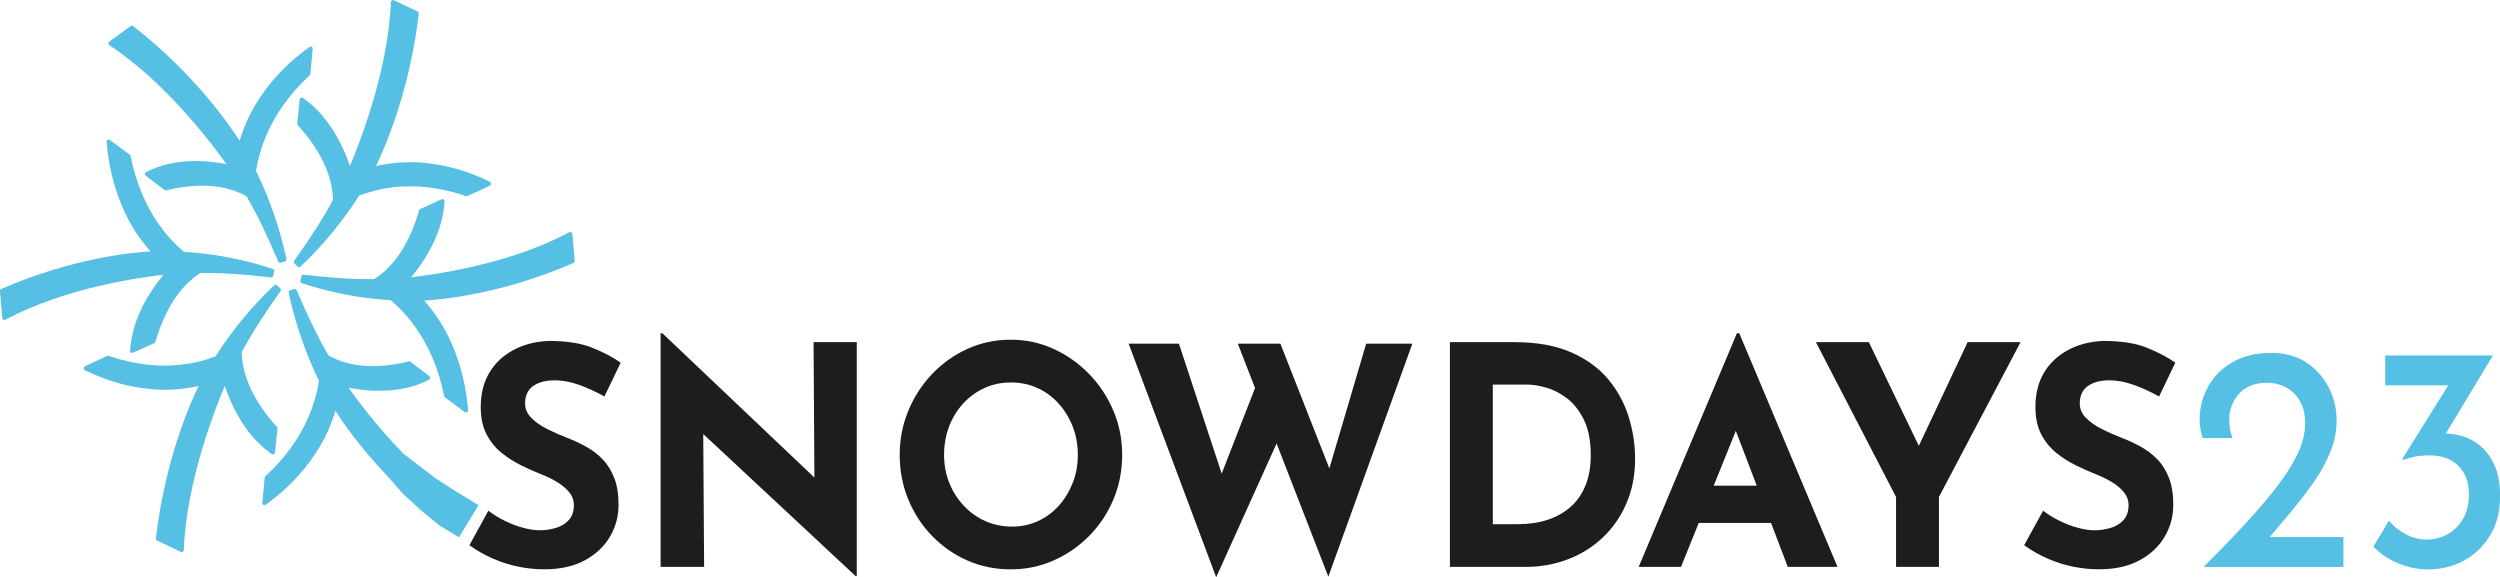 <?xml version="1.0" encoding="UTF-8"?><svg id="Ebene_1" xmlns="http://www.w3.org/2000/svg" viewBox="0 0 630.19 145.51"><defs><style>.cls-1{fill:#1d1d1b;}.cls-2{fill:#55bfe4;}</style></defs><g><path class="cls-1" d="M134.38,97.33c1.34-.97,3.18-1.46,5.52-1.46,1.89,0,3.92,.38,6.08,1.15s4.29,1.75,6.38,2.93l4.1-8.54c-2.19-1.49-4.66-2.77-7.42-3.85-2.76-1.08-6.35-1.62-10.78-1.62-3.38,.15-6.36,.94-8.95,2.35-2.59,1.41-4.59,3.32-6,5.73-1.42,2.41-2.13,5.26-2.13,8.54,0,2.72,.48,5.02,1.45,6.89,.97,1.87,2.24,3.44,3.8,4.7,1.57,1.26,3.24,2.32,5.03,3.2,1.79,.87,3.53,1.64,5.22,2.31,1.44,.57,2.77,1.23,3.99,2,1.22,.77,2.19,1.62,2.91,2.54,.72,.92,1.08,1.95,1.08,3.08,0,1.64-.44,2.92-1.31,3.85-.87,.92-1.96,1.58-3.28,1.96-1.32,.38-2.62,.58-3.92,.58s-2.71-.2-4.25-.62c-1.54-.41-3.07-.99-4.59-1.73-1.52-.74-2.92-1.6-4.21-2.58l-4.77,8.7c1.94,1.38,3.95,2.53,6.04,3.42,2.09,.9,4.21,1.57,6.38,2,2.16,.43,4.29,.65,6.38,.65,4.08,0,7.51-.76,10.29-2.27,2.78-1.51,4.9-3.5,6.34-5.97,1.44-2.46,2.16-5.13,2.16-8,0-2.72-.37-5.02-1.12-6.89-.75-1.87-1.74-3.44-2.98-4.7-1.24-1.26-2.65-2.31-4.21-3.16s-3.15-1.58-4.74-2.19c-1.74-.67-3.42-1.41-5.03-2.23-1.62-.82-2.93-1.76-3.95-2.81-1.02-1.05-1.53-2.24-1.53-3.58,0-1.95,.67-3.41,2.01-4.39Z"/><polygon class="cls-1" points="205.29 120.38 166.97 84.01 166.52 84.01 166.52 142.9 177.49 142.9 177.27 109.41 215.67 145.21 215.97 145.21 215.97 86.24 205.08 86.24 205.29 120.38"/><path class="cls-1" d="M274.55,94.29c-2.61-2.69-5.61-4.81-8.99-6.35-3.38-1.54-6.99-2.31-10.81-2.31s-7.51,.77-10.89,2.31c-3.38,1.54-6.35,3.66-8.91,6.35s-4.56,5.79-6,9.28c-1.44,3.49-2.16,7.19-2.16,11.08s.72,7.75,2.16,11.24c1.44,3.49,3.44,6.56,6,9.2,2.56,2.64,5.53,4.71,8.91,6.2,3.38,1.49,7.01,2.23,10.89,2.23s7.43-.74,10.81-2.23c3.38-1.49,6.38-3.55,8.99-6.2,2.61-2.64,4.65-5.71,6.12-9.2,1.47-3.49,2.2-7.24,2.2-11.24s-.73-7.59-2.2-11.08c-1.47-3.49-3.5-6.58-6.12-9.28Zm-4.14,27.4c-.85,2.18-2.01,4.11-3.5,5.77-1.49,1.67-3.24,2.96-5.26,3.89-2.01,.92-4.19,1.39-6.53,1.39s-4.69-.46-6.75-1.39c-2.06-.92-3.88-2.22-5.44-3.89-1.57-1.67-2.78-3.59-3.65-5.77-.87-2.18-1.3-4.53-1.3-7.04s.42-4.95,1.27-7.16c.84-2.21,2.04-4.14,3.58-5.81,1.54-1.67,3.33-2.96,5.37-3.89,2.04-.92,4.25-1.38,6.64-1.38s4.6,.46,6.64,1.38c2.04,.92,3.81,2.22,5.33,3.89,1.52,1.67,2.71,3.61,3.58,5.81,.87,2.21,1.3,4.59,1.3,7.16s-.42,4.86-1.27,7.04Z"/><polygon class="cls-1" points="335.1 118.08 322.76 86.63 312.02 86.63 316.36 97.81 307.96 119.39 297.18 86.63 284.5 86.63 306.57 145.51 321.8 111.79 334.84 145.36 356.02 86.63 344.38 86.63 335.1 118.08"/><path class="cls-1" d="M405.35,95.56c-2.36-2.82-5.48-5.08-9.36-6.77s-8.58-2.54-14.09-2.54h-16.41v56.65h19.09c3.73,0,7.26-.63,10.59-1.89,3.33-1.26,6.26-3.08,8.8-5.47,2.54-2.39,4.54-5.26,6-8.62,1.47-3.36,2.2-7.15,2.2-11.35,0-3.54-.55-7.06-1.64-10.55-1.09-3.49-2.82-6.65-5.18-9.47Zm-5.67,26.75c-.87,2.18-2.11,3.99-3.73,5.43-1.62,1.44-3.54,2.53-5.78,3.27-2.24,.74-4.72,1.12-7.46,1.12h-6.41v-35.18h8.8c1.24,0,2.76,.24,4.55,.73,1.79,.49,3.54,1.37,5.26,2.66,1.71,1.28,3.16,3.09,4.33,5.43,1.17,2.33,1.75,5.35,1.75,9.04,0,2.82-.44,5.33-1.3,7.51Z"/><path class="cls-1" d="M437.83,84.01l-24.76,58.89h10.67l4.47-11.08h18.22l4.23,11.08h12.53l-24.76-58.89h-.6Zm-5.84,38.41l5.57-13.81,5.27,13.81h-10.84Z"/><polygon class="cls-1" points="483.69 112.39 471.09 86.24 457.74 86.24 477.95 125.27 477.95 142.9 488.76 142.9 488.76 125.27 509.34 86.24 496 86.24 483.69 112.39"/><path class="cls-1" d="M543.72,115.69c-1.24-1.26-2.65-2.31-4.21-3.16s-3.15-1.58-4.74-2.19c-1.74-.67-3.42-1.41-5.03-2.23-1.62-.82-2.93-1.76-3.95-2.81-1.02-1.05-1.53-2.24-1.53-3.58,0-1.95,.67-3.41,2.01-4.39,1.34-.97,3.18-1.46,5.52-1.46,1.89,0,3.92,.38,6.08,1.15,2.16,.77,4.29,1.75,6.38,2.93l4.1-8.54c-2.19-1.49-4.66-2.77-7.42-3.85-2.76-1.08-6.35-1.62-10.78-1.62-3.38,.15-6.36,.94-8.95,2.35-2.58,1.41-4.59,3.32-6,5.73-1.42,2.41-2.12,5.26-2.12,8.54,0,2.72,.48,5.02,1.45,6.89,.97,1.87,2.24,3.44,3.8,4.7,1.57,1.26,3.24,2.32,5.03,3.2,1.79,.87,3.53,1.64,5.22,2.31,1.44,.57,2.77,1.23,3.99,2,1.22,.77,2.19,1.62,2.91,2.54s1.08,1.95,1.08,3.08c0,1.64-.44,2.92-1.3,3.85-.87,.92-1.96,1.58-3.28,1.96-1.32,.38-2.62,.58-3.92,.58s-2.71-.2-4.25-.62c-1.54-.41-3.07-.99-4.59-1.73-1.52-.74-2.92-1.6-4.21-2.58l-4.77,8.7c1.94,1.38,3.95,2.53,6.04,3.42,2.09,.9,4.21,1.57,6.38,2,2.16,.43,4.29,.65,6.38,.65,4.08,0,7.51-.76,10.29-2.27,2.78-1.51,4.9-3.5,6.34-5.97,1.44-2.46,2.16-5.13,2.16-8,0-2.72-.37-5.02-1.12-6.89-.75-1.87-1.74-3.44-2.98-4.7Z"/></g><g><path class="cls-2" d="M57.1,41.39c-3.43-.72-12.52-2.03-20.28,1.98-.17,.08-.28,.25-.29,.44-.01,.19,.07,.38,.21,.49l4.75,3.59c.13,.09,.29,.13,.44,.09,8.05-1.97,15.04-1.45,20.21,1.5,2.48,4.21,5.11,9.6,8,16.45,.09,.22,.31,.35,.54,.33,.05,0,.1-.02,.15-.04,.3-.13,.61-.22,.93-.28,.29-.05,.48-.34,.43-.64v-.02c-1.64-7.7-4.21-15.16-7.65-22.2,.49-3.08,1.36-6.08,2.58-8.94,2.35-5.52,6.13-10.75,10.93-15.11,.1-.09,.17-.22,.18-.36l.6-6.32c.03-.3-.18-.57-.47-.6-.13-.02-.26,.02-.37,.1-5.03,3.6-9.21,7.86-12.41,12.67-2.26,3.37-4.01,7.06-5.19,10.97-2.47-3.89-11.31-16.8-26.83-28.92-.19-.14-.44-.15-.63,0l-5.38,3.91c-.15,.11-.23,.28-.23,.47,0,.18,.11,.35,.26,.45,14.34,9.38,26.35,25.52,29.51,29.98Z"/><path class="cls-2" d="M75.62,24.86c-.05,.07-.07,.15-.08,.24l-.62,6.03c-.01,.16,.04,.31,.14,.43,5.69,6.22,8.76,12.73,8.87,18.82-2.3,4.34-5.5,9.36-9.77,15.35-.17,.24-.13,.58,.1,.76,.26,.2,.5,.43,.71,.69,.1,.11,.23,.17,.37,.18,.03,0,.06,0,.08,0,.11-.01,.22-.06,.3-.14,5.63-5.3,10.6-11.31,14.79-17.89,2.83-1.1,5.78-1.82,8.79-2.15,5.81-.64,12.08,.13,18.16,2.25,.13,.04,.27,.04,.39-.02l5.6-2.61c.27-.13,.38-.45,.26-.73-.05-.12-.14-.21-.25-.27-5.55-2.71-11.22-4.32-16.86-4.78-3.96-.34-7.94-.05-11.82,.84,2.03-4.16,8.43-18.55,10.79-38.4,.03-.24-.09-.46-.3-.57L99.28,.05c-.27-.13-.58,0-.7,.27-.03,.06-.04,.12-.05,.19-.66,17.51-8.18,36.29-10.33,41.33-1.13-3.42-4.59-12.2-11.85-17.14-.25-.17-.57-.1-.74,.16Z"/><path class="cls-2" d="M144.25,58.96c-.02-.18-.12-.34-.27-.42-.16-.09-.34-.09-.5,0-15.01,8.13-34.54,10.76-39.85,11.35,2.31-2.71,7.94-10.18,8.44-19.13,.02-.3-.21-.56-.5-.58-.09,0-.17,.01-.25,.05l-5.38,2.46c-.14,.07-.25,.19-.29,.34-2.35,8.19-6.27,14.17-11.33,17.31-4.81,.1-10.63-.26-17.78-1.1-.29-.03-.55,.18-.58,.47-.04,.33-.11,.66-.22,.97-.05,.14-.04,.3,.02,.43,.06,.13,.18,.23,.31,.28,7.28,2.39,14.82,3.84,22.44,4.3,2.34,1.98,4.42,4.26,6.21,6.79,3.45,4.87,5.96,10.86,7.23,17.35,.03,.13,.1,.25,.21,.33l5,3.72c.1,.08,.23,.11,.36,.1,.07,0,.14-.03,.21-.07,.18-.11,.28-.31,.26-.52-.51-6.3-2-12.17-4.45-17.47-1.7-3.71-3.93-7.13-6.62-10.15,4.49-.25,19.67-1.66,37.63-9.48,.21-.09,.34-.32,.32-.55l-.6-6.78Z"/><path class="cls-2" d="M69.02,114.49c.17-.08,.28-.25,.3-.44l.62-6.03c.01-.16-.04-.31-.14-.43-5.69-6.22-8.76-12.73-8.87-18.82,2.3-4.35,5.5-9.37,9.77-15.36,.17-.24,.12-.58-.11-.76-.25-.2-.49-.44-.7-.69-.09-.11-.23-.18-.37-.18-.14,0-.28,.04-.39,.14-5.64,5.3-10.6,11.31-14.78,17.89-2.83,1.1-5.78,1.82-8.79,2.14-5.79,.65-12.07-.13-18.16-2.24-.13-.04-.27-.04-.39,.02l-5.61,2.61c-.27,.12-.38,.45-.26,.72,.05,.12,.14,.21,.26,.27,5.54,2.71,11.21,4.32,16.86,4.78,3.96,.34,7.94,.06,11.81-.83-2.03,4.13-8.4,18.38-10.78,38.4-.03,.24,.09,.47,.3,.57l5.99,2.87c.09,.04,.18,.06,.27,.05,.08,0,.16-.03,.23-.08,.15-.1,.24-.26,.25-.45,.66-17.51,8.18-36.3,10.33-41.34,1.12,3.43,4.59,12.22,11.85,17.15,.15,.1,.35,.12,.52,.04Z"/><path class="cls-2" d="M32.8,88.4c-.01,.3,.21,.56,.5,.57,.02,0,.05,0,.07,0,.06,0,.11-.02,.16-.05l5.38-2.44c.14-.06,.25-.19,.29-.34,2.36-8.19,6.27-14.17,11.33-17.31,4.81-.1,10.63,.26,17.78,1.1,.29,.04,.55-.17,.58-.47,.04-.33,.12-.66,.22-.97,.1-.28-.04-.59-.31-.69h-.02c-7.27-2.41-14.81-3.86-22.43-4.32-2.34-1.98-4.43-4.26-6.21-6.79-3.46-4.87-5.96-10.87-7.22-17.36-.03-.13-.1-.25-.21-.33l-5.01-3.72c-.17-.12-.39-.14-.57-.03-.18,.1-.28,.31-.26,.52,.5,6.2,2.04,12.23,4.45,17.45,1.7,3.71,3.93,7.13,6.62,10.15-4.49,.25-19.69,1.66-37.63,9.47-.21,.09-.34,.32-.32,.55l.6,6.78c.03,.3,.29,.53,.59,.49,.07,0,.13-.03,.19-.06,15.02-8.13,34.55-10.76,39.86-11.35-2.31,2.71-7.94,10.18-8.43,19.13Z"/><path class="cls-2" d="M115.43,124.18s-.02,0-.03,0l-5.81-3.75-7.98-6.13c-6.83-7.07-11.88-13.91-13.76-16.58,3.43,.71,12.53,2.03,20.28-1.99,.16-.09,.27-.26,.29-.45,.02-.19-.07-.37-.21-.49l-4.75-3.59c-.13-.09-.29-.13-.44-.09-8.05,1.98-15.04,1.45-20.21-1.5-2.48-4.22-5.11-9.6-8.02-16.45-.11-.27-.41-.39-.67-.29-.3,.13-.61,.22-.93,.28-.14,.03-.26,.11-.34,.24-.08,.12-.11,.27-.08,.42,1.64,7.7,4.21,15.16,7.64,22.2-.49,3.08-1.36,6.08-2.58,8.93-2.35,5.52-6.13,10.74-10.93,15.1-.1,.09-.17,.22-.18,.36l-.6,6.33c-.03,.3,.18,.57,.48,.6,.12,.01,.25-.02,.35-.09,5.03-3.6,9.2-7.86,12.41-12.68,2.26-3.37,4.01-7.07,5.19-10.98,1.62,2.55,6.01,8.99,13.18,16.52l3.83,4.36,4.66,4.27,4.25,3.47s0,.07,.04,.09l.28,.17,.05,.04h.01l4.77,2.89s.1,.01,.13-.03l4.82-7.94s.01-.1-.03-.13l-5.11-3.11Z"/></g><g><path class="cls-2" d="M628.9,117.54c-.86-2.05-2.03-3.71-3.49-4.98-1.46-1.27-3.11-2.16-4.94-2.67-1.28-.36-2.6-.56-3.93-.61l11.86-19.68h-27.15v7.53h15.9l-11.58,18.55,.31,.24c.84-.32,1.78-.59,2.82-.81,1.05-.21,2.3-.32,3.77-.32,3.03,0,5.44,.88,7.22,2.63,1.78,1.76,2.67,4.17,2.67,7.25,0,2.32-.48,4.33-1.45,6.03-.97,1.7-2.26,3.01-3.88,3.93-1.62,.92-3.4,1.38-5.34,1.38s-3.7-.49-5.45-1.46c-1.75-.97-3.1-2.08-4.04-3.32l-3.92,6.56c1.62,1.73,3.67,3.12,6.16,4.17,2.48,1.05,4.98,1.58,7.49,1.58,3.35,0,6.4-.74,9.14-2.23,2.75-1.49,4.96-3.6,6.63-6.36,1.67-2.75,2.51-6.02,2.51-9.8,0-3.02-.43-5.56-1.29-7.61Z"/><path class="cls-2" d="M577.46,129.05c2.09-2.48,4.01-4.98,5.77-7.49,1.75-2.51,3.15-5.06,4.2-7.65,1.05-2.59,1.57-5.24,1.57-7.94,0-3.02-.68-5.83-2.04-8.42-1.36-2.59-3.26-4.67-5.69-6.24-2.43-1.57-5.3-2.35-8.59-2.35-3.92,0-7.23,.78-9.93,2.35-2.7,1.57-4.75,3.63-6.16,6.2-1.41,2.57-2.12,5.33-2.12,8.3,0,1.3,.24,2.79,.71,4.5,.01,.04,.03,.08,.04,.12h7.55s-.01-.03-.02-.04c-.55-1.43-.82-3.04-.82-4.82,0-.97,.18-1.98,.55-3.04,.37-1.05,.91-2.04,1.65-2.96,.73-.92,1.7-1.66,2.9-2.23,1.2-.57,2.67-.85,4.39-.85,1.26,0,2.46,.2,3.61,.61,1.15,.41,2.17,1.03,3.06,1.86,.89,.84,1.61,1.88,2.16,3.12,.55,1.24,.82,2.75,.82,4.54,0,2.7-.71,5.46-2.12,8.26-1.41,2.81-3.32,5.72-5.73,8.75-2.41,3.03-5.13,6.16-8.16,9.4s-6.23,6.53-9.57,9.88h35.23v-7.53h-18.58c1.77-2.11,3.55-4.21,5.32-6.32Z"/></g></svg>